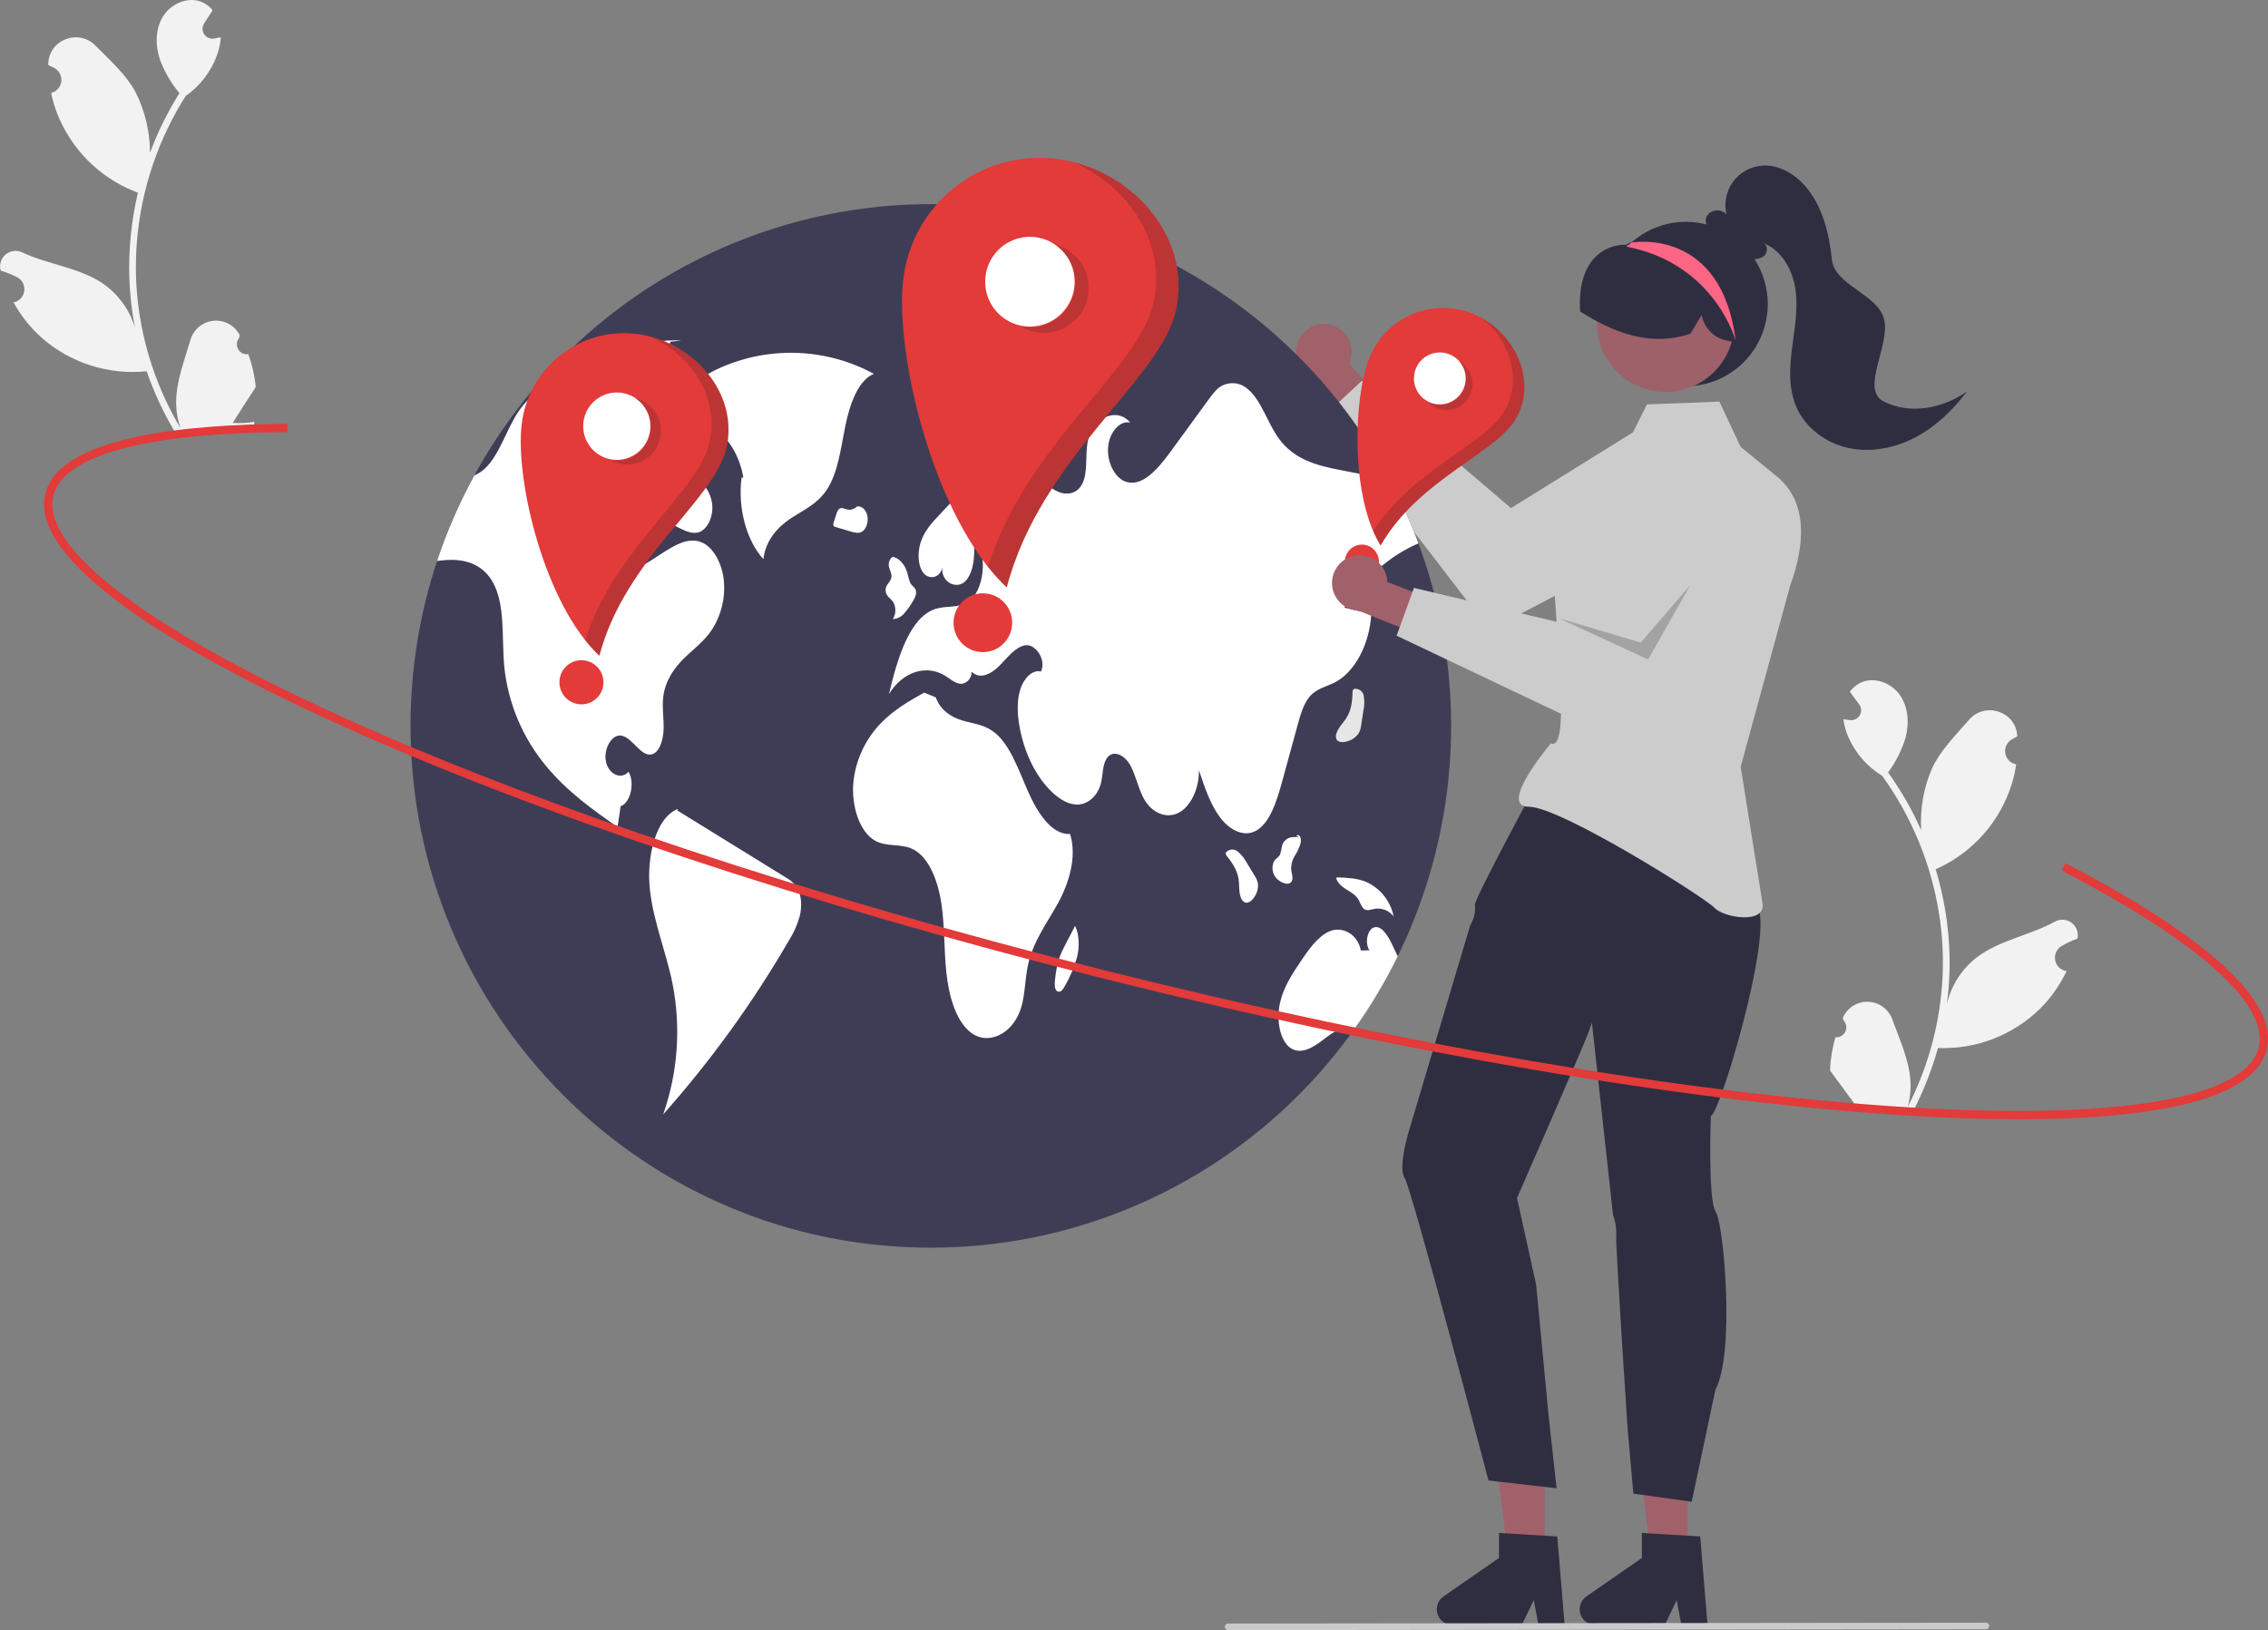 <svg width="313" height="225" viewBox="0 0 313 225" fill="none" xmlns="http://www.w3.org/2000/svg">
<rect x="0" y="0" width="313" height="225" fill="#808080" stroke="none"/>
<g clip-path="url(#clip0_153_603)">
<path d="M253.307 143.166C253.586 143.192 253.867 143.132 254.112 142.992C254.356 142.853 254.551 142.641 254.672 142.386C254.792 142.132 254.831 141.846 254.784 141.568C254.737 141.29 254.606 141.034 254.409 140.833C254.381 140.694 254.361 140.594 254.333 140.454C254.347 140.425 254.36 140.396 254.374 140.366C254.688 139.71 255.188 139.162 255.811 138.79C256.434 138.418 257.153 138.239 257.878 138.275C258.602 138.312 259.3 138.562 259.883 138.995C260.466 139.428 260.908 140.024 261.155 140.708C262.139 143.439 263.427 146.189 263.643 149.039C263.738 150.298 263.615 151.564 263.278 152.781C266.148 147.203 267.788 141.071 268.088 134.802C268.161 133.228 268.147 131.652 268.045 130.08C267.961 128.792 267.82 127.509 267.622 126.234C266.544 119.312 263.845 112.746 259.745 107.074C257.692 105.823 256.07 103.97 255.099 101.766C254.747 100.973 254.511 100.134 254.399 99.273C254.635 99.316 254.875 99.347 255.112 99.373C255.186 99.381 255.264 99.388 255.338 99.395L255.366 99.398C255.626 99.422 255.888 99.37 256.12 99.248C256.352 99.126 256.544 98.939 256.672 98.711C256.801 98.482 256.861 98.221 256.845 97.959C256.829 97.697 256.738 97.445 256.583 97.234C256.486 97.102 256.389 96.971 256.292 96.839C256.145 96.637 255.994 96.438 255.848 96.235C255.831 96.216 255.815 96.195 255.8 96.174C255.631 95.943 255.462 95.716 255.293 95.485C255.644 94.991 256.104 94.585 256.637 94.298C258.482 93.327 260.926 94.173 262.148 95.864C263.374 97.554 263.513 99.852 262.966 101.867C262.442 103.578 261.63 105.188 260.567 106.627C260.658 106.756 260.754 106.882 260.846 107.012C262.52 109.392 263.957 111.93 265.137 114.591C264.956 111.664 265.471 108.734 266.638 106.045C267.811 103.542 269.888 101.485 271.731 99.361C273.945 96.808 278.179 98.165 278.391 101.541C278.394 101.574 278.395 101.607 278.397 101.639C278.132 101.774 277.872 101.917 277.616 102.07C277.296 102.264 277.041 102.55 276.885 102.892C276.73 103.234 276.681 103.615 276.744 103.985C276.808 104.355 276.982 104.697 277.243 104.967C277.505 105.236 277.841 105.42 278.208 105.494L278.245 105.502C278.11 106.432 277.904 107.351 277.63 108.25C276.839 110.759 275.541 113.077 273.815 115.059C272.09 117.04 269.975 118.643 267.603 119.767C267.447 119.838 267.295 119.909 267.14 119.976C268.275 123.753 268.915 127.661 269.045 131.603C269.114 133.929 268.995 136.256 268.69 138.562L268.706 138.481C269.324 135.929 270.801 133.67 272.888 132.084C275.986 129.766 280.243 129.057 283.553 127.231C283.906 127.027 284.309 126.928 284.715 126.946C285.122 126.964 285.515 127.098 285.848 127.333C286.181 127.568 286.44 127.893 286.595 128.27C286.749 128.648 286.793 129.062 286.721 129.464C286.716 129.492 286.71 129.521 286.704 129.549C286.215 129.723 285.737 129.927 285.274 130.16C285.008 130.294 284.748 130.438 284.493 130.59C284.172 130.784 283.917 131.071 283.762 131.413C283.606 131.754 283.557 132.135 283.621 132.506C283.685 132.876 283.859 133.218 284.12 133.487C284.381 133.757 284.717 133.941 285.084 134.015L285.122 134.023C285.149 134.028 285.172 134.033 285.199 134.038C284.288 135.963 283.054 137.717 281.55 139.222C279.694 141.042 277.486 142.462 275.063 143.396C272.64 144.331 270.053 144.759 267.459 144.654L267.455 144.654C266.609 147.689 265.45 150.627 263.998 153.422L253.127 152.915C253.094 152.792 253.065 152.665 253.035 152.542C254.038 152.653 255.051 152.639 256.051 152.503C255.291 151.472 254.531 150.434 253.77 149.404C253.753 149.385 253.737 149.364 253.722 149.343C253.337 148.816 252.947 148.292 252.562 147.765L252.562 147.765C252.612 146.206 252.862 144.661 253.306 143.167L253.307 143.166Z" fill="#F2F2F2"/>
<path d="M34.268 48.88C33.99 48.923 33.706 48.88 33.453 48.756C33.201 48.632 32.993 48.433 32.857 48.186C32.721 47.939 32.664 47.657 32.694 47.376C32.724 47.096 32.839 46.832 33.023 46.619C33.043 46.478 33.057 46.377 33.076 46.237C33.061 46.208 33.045 46.18 33.029 46.151C32.676 45.516 32.143 44.999 31.498 44.667C30.853 44.334 30.125 44.2 29.404 44.281C28.683 44.363 28.002 44.656 27.447 45.124C26.892 45.592 26.487 46.215 26.283 46.913C25.468 49.7 24.353 52.524 24.312 55.381C24.295 56.644 24.496 57.901 24.907 59.094C21.7 53.705 19.685 47.686 18.999 41.447C18.829 39.881 18.746 38.307 18.751 36.732C18.756 35.441 18.818 34.152 18.936 32.867C19.586 25.892 21.875 19.171 25.618 13.256C27.59 11.879 29.095 9.93 29.928 7.669C30.231 6.856 30.415 6.004 30.474 5.138C30.241 5.195 30.002 5.241 29.768 5.282C29.694 5.294 29.617 5.306 29.544 5.318L29.516 5.323C29.258 5.363 28.993 5.327 28.754 5.22C28.515 5.112 28.312 4.938 28.17 4.718C28.027 4.497 27.951 4.241 27.951 3.978C27.951 3.715 28.026 3.458 28.168 3.238C28.257 3.101 28.345 2.963 28.434 2.826C28.568 2.615 28.706 2.407 28.84 2.196C28.856 2.175 28.871 2.154 28.884 2.132C29.039 1.891 29.194 1.653 29.348 1.412C28.967 0.941 28.483 0.564 27.934 0.311C26.032 -0.544 23.645 0.452 22.529 2.215C21.41 3.978 21.413 6.28 22.082 8.258C22.711 9.934 23.62 11.49 24.771 12.86C24.687 12.995 24.599 13.127 24.516 13.262C22.992 15.741 21.713 18.363 20.699 21.093C20.7 18.159 20.006 15.267 18.674 12.655C17.349 10.23 15.15 8.306 13.18 6.3C10.813 3.889 6.671 5.506 6.667 8.889C6.666 8.922 6.667 8.954 6.667 8.987C6.94 9.105 7.208 9.232 7.473 9.368C7.805 9.542 8.077 9.812 8.253 10.144C8.429 10.475 8.502 10.852 8.461 11.226C8.42 11.599 8.267 11.951 8.023 12.236C7.779 12.521 7.455 12.726 7.093 12.823L7.056 12.833C7.249 13.753 7.511 14.657 7.84 15.537C8.784 17.992 10.223 20.226 12.067 22.097C13.911 23.968 16.121 25.436 18.558 26.411C18.717 26.472 18.873 26.534 19.032 26.591C18.132 30.431 17.734 34.371 17.847 38.314C17.922 40.639 18.183 42.955 18.63 45.238L18.609 45.157C17.835 42.649 16.221 40.486 14.041 39.032C10.806 36.91 6.514 36.467 3.097 34.85C2.733 34.668 2.324 34.594 1.92 34.637C1.515 34.68 1.131 34.839 0.813 35.093C0.495 35.348 0.257 35.689 0.125 36.075C-0.006 36.462 -0.024 36.877 0.073 37.274C0.08 37.302 0.088 37.33 0.095 37.358C0.594 37.501 1.083 37.675 1.56 37.879C1.833 37.997 2.102 38.124 2.366 38.261C2.698 38.434 2.97 38.705 3.147 39.036C3.323 39.367 3.395 39.745 3.354 40.118C3.313 40.491 3.161 40.844 2.917 41.129C2.673 41.414 2.349 41.618 1.987 41.715L1.95 41.725C1.923 41.732 1.9 41.738 1.873 41.745C2.901 43.61 4.241 45.284 5.835 46.693C7.8 48.394 10.091 49.676 12.567 50.458C15.043 51.24 17.652 51.507 20.234 51.242L20.238 51.241C21.27 54.218 22.607 57.079 24.228 59.779L35.047 58.598C35.073 58.474 35.094 58.345 35.116 58.221C34.121 58.393 33.11 58.443 32.103 58.368C32.799 57.293 33.493 56.21 34.189 55.134C34.205 55.114 34.219 55.093 34.233 55.07C34.585 54.52 34.942 53.974 35.294 53.424L35.294 53.423C35.148 51.871 34.803 50.344 34.268 48.88L34.268 48.88Z" fill="#F2F2F2"/>
<path d="M183.741 44.858C184.276 45.006 184.773 45.27 185.196 45.631C185.619 45.992 185.957 46.442 186.188 46.949C186.419 47.455 186.536 48.007 186.532 48.564C186.527 49.121 186.401 49.67 186.162 50.173L191.968 56.647L188.906 61.145L180.835 51.887C180.019 51.428 179.4 50.685 179.094 49.799C178.788 48.913 178.817 47.945 179.175 47.078C179.533 46.212 180.196 45.507 181.037 45.098C181.879 44.689 182.841 44.604 183.741 44.858Z" fill="#A0616A"/>
<path d="M238.093 60.756C237.57 59.901 236.883 59.159 236.073 58.571C235.263 57.983 234.345 57.562 233.372 57.331C232.4 57.099 231.391 57.063 230.404 57.224C229.417 57.384 228.471 57.739 227.621 58.267L208.528 70.128L187.931 52.568L182.807 57.353L205.56 86.963L235.132 71.5C234.442 71.861 238.927 62.117 238.093 60.756Z" fill="#CCCCCC"/>
<path d="M200.268 100.195C200.27 109.653 198.414 119.019 194.806 127.758C191.198 136.497 185.909 144.437 179.241 151.125C172.573 157.813 164.656 163.118 155.944 166.737C147.231 170.355 137.893 172.217 128.463 172.215C88.807 172.215 56.658 139.97 56.658 100.195C56.652 92.458 57.888 84.77 60.321 77.428C65.096 63.089 74.245 50.618 86.473 41.779C98.701 32.941 113.39 28.181 128.463 28.174C141.462 28.17 154.219 31.706 165.371 38.405C176.523 45.105 185.652 54.716 191.783 66.213C193.303 69.049 194.629 71.987 195.752 75.004C195.908 75.424 196.059 75.844 196.207 76.268V76.272C196.865 78.136 197.445 80.035 197.946 81.969C199.493 87.92 200.273 94.045 200.268 100.195Z" fill="#3F3D56"/>
<path d="M120.607 51.603C117.38 49.853 113.797 48.865 110.132 48.715C106.467 48.564 102.815 49.255 99.457 50.735C96.499 52.026 93.386 54.342 92.399 58.523C96.389 56.162 101.554 59.893 102.581 65.879L102.341 65.946C101.799 70.092 103.009 74.606 105.353 77.177C105.661 74.507 107.411 72.689 109.133 71.554C110.855 70.418 112.76 69.594 114.074 67.642C115.632 65.329 116.028 61.947 116.647 58.863C117.266 55.778 118.44 52.463 120.607 51.603Z" fill="white"/>
<path d="M98.273 86.887C97.168 88.551 95.692 89.596 94.368 90.896C93.048 92.2 91.791 93.961 91.528 96.222C91.36 97.67 91.619 99.142 91.584 100.607C91.548 102.071 91.061 103.72 90.068 104.084C88.5 104.652 87.303 101.731 85.692 101.527C84.411 101.367 83.258 103.388 83.629 105.14C84 106.893 85.743 107.669 86.745 106.524C87.65 108.049 87.012 110.814 85.652 111.282C85.508 112.242 85.365 113.198 85.225 114.159C81.786 111.746 78.312 109.293 75.388 105.76C72.135 101.864 70.118 97.082 69.595 92.028C69.216 87.967 69.779 83.322 67.92 80.197C66.432 77.696 63.879 77.144 61.581 77.3C61.162 77.328 60.739 77.376 60.321 77.428C61.676 73.346 63.397 69.395 65.463 65.625C65.93 65.424 66.365 65.152 66.751 64.821C68.889 63 69.839 59.315 71.574 56.766C71.686 56.602 71.801 56.442 71.921 56.286C73.696 53.961 76.074 52.765 78.371 51.653C83.458 49.176 88.691 46.667 94.061 47.011L92.533 47.16C90.75 52.169 88.965 57.178 87.18 62.188C86.908 62.956 86.634 63.725 86.358 64.496C85.344 67.345 84.299 70.378 84.455 73.567C84.547 75.456 85.201 77.472 86.445 78.12C87.606 78.721 88.875 77.984 89.996 77.256C90.471 76.952 90.941 76.648 91.416 76.34C93.119 75.24 95.006 74.111 96.805 74.847C98.453 75.52 99.669 77.764 99.901 80.185C100.113 82.538 99.541 84.895 98.273 86.887Z" fill="white"/>
<path d="M108.404 121.087C103.429 118.015 98.454 114.943 93.479 111.871L93.564 111.652C90.471 112.834 89.187 118.349 89.698 122.859C90.209 127.369 91.942 131.4 92.818 135.794C93.999 141.808 93.553 148.029 91.527 153.811C98.069 146.449 103.858 138.448 108.808 129.927C109.5 128.853 110.027 127.681 110.371 126.45C110.688 125.141 110.639 123.567 110.006 122.517C109.599 121.914 109.048 121.423 108.404 121.087Z" fill="white"/>
<path d="M88.77 65.193C88.242 66.385 88.038 67.973 88.518 69.206C89.007 70.465 90.043 71.034 90.995 71.507L93.744 72.874C94.659 73.329 95.644 73.788 96.577 73.414C97.701 72.963 98.481 71.195 98.279 69.553C98.064 67.806 96.967 66.605 95.951 65.582C94.531 64.15 93.11 62.718 91.689 61.286L90.889 62.27C90.023 63.117 89.306 64.106 88.77 65.193Z" fill="white"/>
<path d="M185.532 83.866C186.769 84.158 188.005 84.45 189.242 84.742C189.026 88.931 186.956 92.808 184.18 94.213C183.023 94.797 181.734 95.013 180.777 96.105C179.911 97.098 179.472 98.642 179.069 100.119C178.363 102.695 177.657 105.272 176.951 107.849C176.193 110.626 175.22 113.71 173.249 114.711C171.558 115.571 169.623 114.519 168.323 112.754C167.022 110.99 166.228 108.617 165.459 106.304C165.506 108.825 164.338 111.298 162.682 112.174C161.023 113.05 159.004 112.258 157.895 110.301C157.097 108.897 156.766 107.044 155.984 105.62C155.202 104.196 153.563 103.379 152.709 104.716C152.147 105.604 152.218 106.964 151.939 108.093C151.504 109.845 150.188 110.946 148.884 111.042C147.583 111.138 146.315 110.385 145.226 109.365C142.98 107.253 141.324 103.9 140.682 100.175C140.399 98.514 140.319 96.706 140.81 95.149C141.3 93.593 142.485 92.392 143.662 92.688C144.436 91.048 142.908 88.871 141.532 89.063C140.151 89.255 139.07 90.74 137.937 91.88C136.808 93.02 135.229 93.849 134.092 92.716C134.1 93.769 133.246 94.465 132.508 94.377C131.774 94.293 131.12 93.701 130.446 93.281C127.841 91.652 124.534 92.732 122.683 95.813C123.84 90.876 125.535 85.21 129.089 84.05C130.542 83.574 132.125 83.966 133.497 83.142C135.927 81.681 136.418 76.164 134.319 73.887C134.586 76.04 134.535 78.552 133.402 80.025C132.269 81.497 129.891 80.537 130.035 78.36C129.708 79.861 128.08 80.089 127.33 78.936C126.576 77.784 126.64 75.9 127.175 74.523C127.709 73.147 128.619 72.159 129.5 71.21C131.395 69.174 133.318 67.113 135.512 65.833C137.71 64.552 140.247 64.12 142.449 65.393C143.61 66.065 144.631 67.185 145.816 67.777C147.001 68.373 148.505 68.297 149.291 66.905C150.172 65.353 149.757 63.048 150.084 61.107C150.671 57.678 154.089 56.074 155.984 58.339C154.568 57.974 153.104 59.655 152.929 61.692C152.749 63.728 153.774 65.785 155.147 66.401C157.452 67.425 159.71 64.848 161.453 62.464C163.272 59.967 165.094 57.472 166.919 54.978C167.21 54.553 167.537 54.154 167.896 53.785C168.467 53.227 169.229 52.907 170.027 52.891C170.824 52.874 171.599 53.163 172.192 53.697C174.035 55.206 174.901 58.299 176.413 60.427C178.607 63.52 181.89 64.272 184.946 64.873C187.223 65.317 189.502 65.763 191.783 66.213C193.303 69.049 194.629 71.986 195.752 75.003C191.891 76.648 188.328 79.725 185.532 83.866Z" fill="white"/>
<path d="M192.896 132.008C191.187 135.488 189.199 138.824 186.952 141.983C185.516 141.366 183.972 142.467 182.628 143.499C181.224 144.579 179.536 145.632 178.096 144.647C176.624 143.639 176.15 140.818 176.616 138.582C177.083 136.349 178.248 134.572 179.377 132.884C180.574 131.091 181.854 129.231 183.518 128.535C185.185 127.838 187.327 128.823 187.814 131.199L188.995 131.159C188.332 130.247 188.68 128.359 189.569 128.027C190.594 127.638 191.484 129.051 192.09 130.299C192.361 130.863 192.637 131.432 192.896 132.008Z" fill="white"/>
<path d="M147.673 115.107C145.135 115.267 143.124 112.133 141.788 109.05C140.452 105.967 139.233 102.442 136.943 100.873C135.635 99.976 134.143 99.853 132.724 99.418C131.304 98.984 129.819 98.085 129.14 96.254L127.53 95.602C125.404 96.801 123.25 98.022 121.418 99.973C119.363 102.162 118.083 104.969 117.775 107.96C117.468 111.192 118.603 114.796 120.725 116.011C122.402 116.97 124.354 116.365 126.053 117.244C128.175 118.341 129.435 121.529 129.912 124.676C130.388 127.824 130.268 131.095 130.609 134.278C130.95 137.461 131.89 140.773 133.836 142.405C136.272 144.446 139.845 142.75 140.938 139.034C141.474 137.211 141.455 135.154 141.856 133.262C142.562 129.93 144.467 127.458 145.977 124.725C147.488 121.991 148.677 118.279 147.673 115.107Z" fill="white"/>
<path d="M122.593 82.365C122.83 82.584 123.051 82.819 123.254 83.069C123.465 83.433 123.572 83.848 123.565 84.269C123.558 84.689 123.436 85.1 123.214 85.457C123.519 85.439 123.818 85.358 124.091 85.219C124.364 85.08 124.605 84.885 124.799 84.648C125.263 84.119 125.67 83.543 126.015 82.93C126.274 82.507 126.55 81.934 126.374 81.431C126.254 81.088 125.971 80.942 125.772 80.684C125.457 80.275 125.379 79.625 125.216 79.063C124.863 77.85 124.02 76.959 123.104 76.831L123.231 76.856C122.849 76.987 122.581 77.596 122.666 78.145C122.743 78.644 123.063 79.058 123.031 79.568C122.985 80.3 122.256 80.644 122.211 81.376C122.204 81.743 122.341 82.099 122.593 82.365Z" fill="white"/>
<path d="M118.245 69.922C118.248 69.921 118.252 69.92 118.256 69.919C118.334 69.848 118.406 69.771 118.473 69.688L118.245 69.922Z" fill="#E6E6E6"/>
<path d="M119.006 73.359C119.567 72.997 119.88 71.996 119.695 71.158C119.51 70.325 118.858 69.766 118.256 69.919C118.081 70.097 117.865 70.227 117.626 70.297C117.388 70.368 117.135 70.376 116.892 70.322C116.52 70.226 116.112 69.978 115.789 70.26C115.604 70.47 115.475 70.723 115.413 70.996C115.294 71.364 115.174 71.731 115.055 72.099C114.998 72.231 114.983 72.377 115.012 72.517C115.035 72.574 115.072 72.623 115.12 72.661C115.167 72.699 115.223 72.724 115.283 72.733C116 72.945 116.717 73.157 117.433 73.369C117.956 73.523 118.52 73.672 119.006 73.359Z" fill="white"/>
<path d="M173.115 120.812C172.784 120.268 172.453 119.724 172.121 119.18C171.796 118.55 171.351 117.989 170.812 117.53C170.693 117.431 170.556 117.356 170.408 117.31C170.26 117.264 170.105 117.249 169.951 117.264C169.797 117.28 169.647 117.326 169.512 117.4C169.376 117.474 169.256 117.575 169.159 117.696L169.2 118.007C169.955 118.957 170.754 120.013 170.946 121.423C171.021 121.979 170.995 122.555 171.061 123.113C171.127 123.672 171.316 124.251 171.675 124.492C172.197 124.841 172.809 124.326 173.18 123.697C173.512 123.18 173.661 122.567 173.603 121.955C173.52 121.544 173.354 121.155 173.115 120.812Z" fill="white"/>
<path d="M187.861 100.033C187.956 99.403 188.052 98.773 188.148 98.142C188.304 97.45 188.323 96.734 188.205 96.034C188.178 95.882 188.121 95.736 188.038 95.605C187.954 95.475 187.845 95.362 187.717 95.275C187.589 95.187 187.446 95.126 187.294 95.095C187.142 95.064 186.986 95.064 186.835 95.094L186.666 95.358C186.633 96.573 186.567 97.897 185.808 99.099C185.509 99.574 185.119 99.997 184.811 100.467C184.503 100.937 184.276 101.502 184.396 101.918C184.571 102.522 185.37 102.524 186.058 102.282C186.644 102.101 187.152 101.728 187.5 101.223C187.7 100.855 187.823 100.45 187.861 100.033Z" fill="#E6E6E6"/>
<path d="M178.313 121.52C178.475 121.053 178.241 120.517 178.192 120.001C178.168 119.334 178.344 118.676 178.697 118.11C179.048 117.577 179.314 116.992 179.486 116.377C179.558 116.097 179.545 115.801 179.448 115.528C179.338 115.281 179.073 115.168 178.92 115.364L179.246 115.575C178.806 115.496 178.354 115.518 177.923 115.639C177.677 115.733 177.458 115.885 177.283 116.083C177.109 116.28 176.984 116.517 176.92 116.773C176.866 117.172 176.778 117.565 176.657 117.949C176.463 118.35 176.086 118.484 175.85 118.836C175.688 119.148 175.607 119.495 175.613 119.846C175.618 120.198 175.711 120.542 175.883 120.849C176.18 121.35 176.652 121.723 177.208 121.894C177.606 122.037 178.131 122.045 178.313 121.52Z" fill="white"/>
<path d="M187.569 124.321C187.713 124.697 187.905 125.052 188.142 125.377C188.585 125.824 189.187 125.549 189.725 125.44C190.213 125.363 190.712 125.42 191.171 125.604C191.629 125.789 192.029 126.094 192.329 126.488C192.12 125.445 191.665 124.468 191.002 123.638C190.339 122.808 189.487 122.15 188.517 121.718C187.25 121.2 185.915 121.15 184.598 121.104L184.37 121.162C184.95 122.856 186.771 122.818 187.569 124.321Z" fill="white"/>
<path d="M148.367 127.785L148.37 127.792C148.392 127.75 148.414 127.707 148.437 127.664L148.367 127.785Z" fill="#E6E6E6"/>
<path d="M146.963 130.511C146.657 131.068 146.393 131.649 146.175 132.246C145.886 133.215 145.695 134.21 145.604 135.216C145.533 135.789 145.511 136.52 145.868 136.799C145.971 136.867 146.095 136.895 146.217 136.879C146.339 136.862 146.451 136.802 146.532 136.708C146.73 136.497 146.893 136.255 147.013 135.991C147.715 134.777 148.261 133.479 148.636 132.126C148.978 130.702 148.975 129.025 148.37 127.792C147.901 128.698 147.432 129.605 146.963 130.511Z" fill="white"/>
<path d="M133.417 57.884C133.64 58.102 133.922 58.251 134.228 58.311C134.534 58.371 134.851 58.34 135.14 58.221C135.738 57.959 136.286 57.596 136.761 57.147C137.154 56.855 137.488 56.49 137.743 56.072C137.884 55.822 137.975 55.547 138.009 55.261C138.044 54.976 138.022 54.687 137.945 54.411C137.723 53.76 137.159 53.541 136.662 53.393C135.867 53.157 135.071 52.92 134.276 52.684L134.851 52.163C134.259 51.844 133.604 52.436 133.234 53.168C132.996 53.647 132.831 54.157 132.743 54.684C132.545 55.834 132.738 57.203 133.417 57.884Z" fill="#E6E6E6"/>
<path d="M147.463 53.154C147.687 53.402 147.997 53.555 148.329 53.583C148.662 53.61 148.993 53.509 149.254 53.301C149.479 53.131 149.665 52.916 149.802 52.67C149.938 52.423 150.022 52.15 150.046 51.869C150.102 51.242 149.793 50.544 149.351 50.49L149.452 49.902C148.601 49.748 147.553 49.717 147.097 50.754C146.943 51.151 146.896 51.582 146.96 52.003C147.024 52.424 147.198 52.821 147.463 53.154Z" fill="#E6E6E6"/>
<path d="M145.586 21.904C140.596 21.339 135.586 22.786 131.659 25.926C127.732 29.067 125.209 33.643 124.646 38.649C123.474 49.072 128.949 71.708 138.931 81.078C143.632 63.126 160.102 52.477 162.281 42.907C164.61 32.68 155.979 23.079 145.586 21.904Z" fill="#E33A3A"/>
<path d="M142.135 45.077C145.546 45.077 148.311 42.303 148.311 38.882C148.311 35.461 145.546 32.688 142.135 32.688C138.724 32.688 135.959 35.461 135.959 38.882C135.959 42.303 138.724 45.077 142.135 45.077Z" fill="white"/>
<path d="M135.641 90.01C137.875 90.01 139.686 88.194 139.686 85.953C139.686 83.712 137.875 81.895 135.641 81.895C133.407 81.895 131.596 83.712 131.596 85.953C131.596 88.194 133.407 90.01 135.641 90.01Z" fill="#E33A3A"/>
<path opacity="0.2" d="M147.245 34.444C147.94 34.863 148.546 35.416 149.028 36.069C149.511 36.723 149.86 37.466 150.056 38.255C150.252 39.045 150.292 39.865 150.172 40.67C150.052 41.474 149.775 42.247 149.357 42.944C148.94 43.642 148.389 44.249 147.737 44.733C147.085 45.217 146.345 45.568 145.558 45.764C143.968 46.162 142.287 45.91 140.883 45.063C142.314 45.383 143.812 45.181 145.109 44.494C146.405 43.806 147.416 42.679 147.959 41.313C148.503 39.946 148.543 38.431 148.075 37.037C147.606 35.644 146.658 34.463 145.4 33.706C146.051 33.851 146.673 34.1 147.245 34.444Z" fill="#231F20"/>
<path opacity="0.2" d="M162.305 42.927C160.126 52.497 143.656 63.146 138.956 81.098C138.017 80.209 137.145 79.251 136.347 78.232C141.629 61.357 157.074 51.103 159.179 41.856C161.064 33.58 155.77 25.714 148.174 22.392C157.369 24.71 164.439 33.555 162.305 42.927Z" fill="#231F20"/>
<path d="M87.712 46.074C83.964 45.65 80.201 46.736 77.252 49.094C74.303 51.453 72.409 54.889 71.986 58.648C71.106 66.476 75.218 83.475 82.714 90.512C86.244 77.03 98.612 69.033 100.249 61.846C101.998 54.166 95.516 46.956 87.712 46.074Z" fill="#E33A3A"/>
<path d="M85.12 63.476C87.681 63.476 89.757 61.393 89.757 58.824C89.757 56.255 87.681 54.172 85.12 54.172C82.558 54.172 80.482 56.255 80.482 58.824C80.482 61.393 82.558 63.476 85.12 63.476Z" fill="white"/>
<path d="M80.243 97.219C81.921 97.219 83.281 95.855 83.281 94.172C83.281 92.49 81.921 91.125 80.243 91.125C78.565 91.125 77.205 92.49 77.205 94.172C77.205 95.855 78.565 97.219 80.243 97.219Z" fill="#E33A3A"/>
<path opacity="0.2" d="M88.957 55.491C89.479 55.806 89.934 56.221 90.296 56.712C90.659 57.203 90.921 57.761 91.068 58.353C91.216 58.946 91.245 59.562 91.155 60.166C91.065 60.77 90.857 61.351 90.543 61.874C90.23 62.398 89.816 62.855 89.327 63.218C88.837 63.581 88.281 63.844 87.69 63.992C87.099 64.14 86.485 64.169 85.883 64.079C85.28 63.989 84.701 63.781 84.179 63.466C85.254 63.706 86.379 63.554 87.353 63.038C88.327 62.522 89.085 61.675 89.493 60.649C89.902 59.623 89.932 58.485 89.58 57.438C89.228 56.392 88.516 55.505 87.572 54.937C88.06 55.045 88.528 55.233 88.957 55.491Z" fill="#231F20"/>
<path opacity="0.2" d="M100.267 61.861C98.63 69.048 86.262 77.045 82.732 90.527C82.027 89.859 81.372 89.139 80.773 88.374C84.74 75.702 96.338 68.001 97.92 61.057C99.335 54.842 95.359 48.935 89.655 46.44C96.56 48.181 101.87 54.823 100.267 61.861Z" fill="#231F20"/>
<path d="M232.915 214.589H227.823L225.4 194.888L232.916 194.889L232.915 214.589Z" fill="#A0616A"/>
<path d="M235.654 224.287H232.041L231.396 220.866L229.744 224.287H220.161C219.701 224.287 219.254 224.14 218.884 223.867C218.514 223.594 218.24 223.209 218.104 222.77C217.967 222.33 217.974 221.857 218.124 221.422C218.274 220.986 218.558 220.61 218.936 220.348L226.59 215.047V211.588L234.639 212.07L235.654 224.287Z" fill="#2F2E41"/>
<path d="M213.191 214.589H208.099L205.676 194.888L213.192 194.889L213.191 214.589Z" fill="#A0616A"/>
<path d="M215.931 224.287H212.317L211.672 220.866L210.02 224.287H200.437C199.978 224.287 199.53 224.14 199.16 223.867C198.79 223.594 198.517 223.209 198.38 222.77C198.243 222.33 198.25 221.857 198.4 221.422C198.55 220.986 198.835 220.61 199.213 220.348L206.866 215.047V211.588L214.916 212.07L215.931 224.287Z" fill="#2F2E41"/>
<path d="M193.845 162.575C194.82 164.041 205.421 204.345 205.421 204.345L214.821 205.42L213.705 195.279L212 177.334L209.359 165.356C209.359 165.356 218.685 144.068 219.275 142.372L219.694 141.155L222.607 167.677C222.953 168.624 223.104 169.632 223.051 170.639C222.963 172.295 224.62 197.22 224.62 197.22L225.416 206.158L233.47 207.28L236.737 191.814C239.466 186.79 237.902 168.938 236.786 167.276C235.67 165.615 236.114 154.042 236.114 154.042C237.539 153.539 246.035 124.479 241.785 124.651C242.058 123.102 242.272 121.719 242.272 121.719L234.896 115.752L216.434 110.938L211.776 108.695C211.776 108.695 203.457 124.123 203.54 124.891C203.655 125.862 203.433 126.844 202.912 127.671L194.513 155.865C194.513 155.865 192.861 161.094 193.845 162.575Z" fill="#2F2E41"/>
<path d="M240.227 61.688L237.29 55.433L227.294 55.818L224.033 62.325C224.033 62.325 214.715 73.488 214.413 77.118C214.034 81.683 217.187 104.058 214.034 102.608C214.034 102.608 206.602 111.358 211 111.358C215.397 111.358 235.291 123.884 236.596 125.292C237.902 126.701 243.729 127.614 243.24 124.673C242.752 121.733 240.227 105.829 240.227 105.829L247.062 80.821C249.028 75.422 249.641 69.366 245.194 65.739L240.227 61.688Z" fill="#CCCCCC"/>
<path d="M203.2 43.279C201.863 42.746 200.434 42.483 198.996 42.505C197.558 42.526 196.137 42.832 194.817 43.404C193.496 43.975 192.3 44.803 191.298 45.838C190.296 46.873 189.508 48.096 188.977 49.437C186.745 55.077 186.375 68.546 190.529 75.297C195.869 65.991 206.675 62.555 209.34 57.545C212.188 52.191 208.823 45.518 203.2 43.279Z" fill="#E33A3A"/>
<path d="M198.703 55.814C200.677 55.814 202.276 54.21 202.276 52.231C202.276 50.252 200.677 48.648 198.703 48.648C196.73 48.648 195.131 50.252 195.131 52.231C195.131 54.21 196.73 55.814 198.703 55.814Z" fill="white"/>
<path d="M187.954 79.863C189.247 79.863 190.294 78.813 190.294 77.516C190.294 76.22 189.247 75.169 187.954 75.169C186.662 75.169 185.614 76.22 185.614 77.516C185.614 78.813 186.662 79.863 187.954 79.863Z" fill="#E33A3A"/>
<path opacity="0.2" d="M202.228 50.532C202.882 51.218 203.238 52.137 203.218 53.086C203.197 54.036 202.801 54.938 202.118 55.595C201.434 56.252 200.518 56.611 199.572 56.591C198.625 56.571 197.725 56.175 197.069 55.49C197.82 55.887 198.687 56.002 199.514 55.816C200.342 55.63 201.077 55.154 201.587 54.474C202.097 53.794 202.349 52.955 202.298 52.105C202.247 51.256 201.897 50.453 201.31 49.839C201.651 50.019 201.961 50.252 202.228 50.532Z" fill="#231F20"/>
<path opacity="0.2" d="M209.35 57.56C206.685 62.57 195.88 66.006 190.539 75.311C190.15 74.672 189.808 74.004 189.517 73.314C195.019 64.699 205.193 61.327 207.768 56.486C210.072 52.153 208.308 46.957 204.571 43.946C209.352 46.64 211.96 52.653 209.35 57.56Z" fill="#231F20"/>
<path d="M186.899 76.708C187.443 76.596 188.005 76.604 188.546 76.733C189.086 76.862 189.592 77.108 190.027 77.454C190.462 77.8 190.816 78.238 191.065 78.736C191.313 79.235 191.449 79.781 191.464 80.338L199.569 83.459L198.88 88.862L187.496 84.294C186.561 84.257 185.673 83.877 184.999 83.227C184.325 82.577 183.912 81.701 183.838 80.766C183.765 79.832 184.036 78.902 184.6 78.154C185.164 77.406 185.982 76.892 186.899 76.708Z" fill="#A0616A"/>
<path d="M243.531 65.575C242.678 65.052 241.73 64.704 240.742 64.549C239.754 64.395 238.746 64.438 237.774 64.675C236.803 64.913 235.888 65.34 235.082 65.933C234.275 66.526 233.594 67.273 233.076 68.131L221.442 87.4L195.139 81.146L192.743 87.745L226.427 103.749L243.486 76.495C246.041 72.895 247.291 67.877 243.531 65.575Z" fill="#CCCCCC"/>
<path d="M243.966 41.96C243.966 43.817 243.513 45.646 242.644 47.286C241.775 48.926 240.519 50.328 238.984 51.367C237.45 52.406 235.684 53.052 233.843 53.247C232.002 53.442 230.141 53.181 228.423 52.487C226.706 51.792 225.185 50.685 223.994 49.264C222.803 47.842 221.978 46.148 221.591 44.332C221.205 42.516 221.269 40.632 221.777 38.846C222.286 37.061 223.224 35.428 224.509 34.09L224.564 34.036C224.654 33.941 224.745 33.845 224.84 33.755C224.84 33.755 224.841 33.755 224.841 33.754C224.842 33.754 224.842 33.754 224.843 33.753C224.843 33.753 224.844 33.752 224.844 33.752C224.844 33.751 224.844 33.751 224.844 33.75C224.962 33.641 225.079 33.532 225.202 33.428C226.836 31.991 228.849 31.056 230.999 30.737C233.15 30.417 235.346 30.726 237.326 31.626C239.306 32.526 240.985 33.98 242.163 35.813C243.34 37.645 243.966 39.78 243.966 41.96Z" fill="#2F2E41"/>
<path d="M229.867 54.099C235.106 54.099 239.353 49.84 239.353 44.585C239.353 39.331 235.106 35.071 229.867 35.071C224.628 35.071 220.382 39.331 220.382 44.585C220.382 49.84 224.628 54.099 229.867 54.099Z" fill="#9E616A"/>
<path d="M239.94 47.298L238.368 47.02C237.49 46.86 236.682 46.434 236.051 45.801C235.42 45.168 234.997 44.356 234.839 43.475L233.305 46.053L233.238 46.075C229.585 47.292 225.783 46.928 221.619 44.964C220.428 44.398 219.273 43.759 218.16 43.051L218.078 43L218.071 42.903C217.859 39.808 218.552 37.223 220.022 35.623C220.586 35.021 221.271 34.545 222.031 34.227C222.792 33.909 223.611 33.756 224.434 33.778C224.493 33.762 224.547 33.733 224.591 33.691C224.612 33.675 224.633 33.66 224.654 33.645V33.629L224.763 33.578C224.997 33.468 225.236 33.362 225.475 33.265C227.351 32.536 229.395 32.354 231.371 32.738C233.347 33.122 235.175 34.057 236.644 35.437C239.566 38.234 240.906 42.93 239.979 47.12L239.94 47.298Z" fill="#2F2E41"/>
<path d="M259.947 55.404C256.719 53.733 260.87 47.668 260.036 44.122C259.202 40.576 253.195 39.436 252.812 35.812C252.429 32.189 251.529 28.453 249.145 25.703C247.622 23.946 245.378 22.649 243.067 22.87C242.285 22.944 241.529 23.187 240.849 23.581C240.169 23.975 239.581 24.512 239.127 25.154C238.672 25.796 238.361 26.529 238.214 27.303C238.068 28.077 238.089 28.874 238.277 29.638C237.619 28.703 235.917 28.906 235.495 29.97C235.12 30.915 235.948 32.06 236.922 32.144C238.197 33.723 239.656 35.398 241.653 35.717C241.972 35.79 242.302 35.79 242.62 35.716C242.938 35.643 243.236 35.498 243.489 35.292C243.959 34.839 243.996 33.935 243.439 33.596C245.948 34.596 247.419 37.318 247.792 40C248.164 42.683 247.649 45.397 247.309 48.084C246.97 50.771 246.824 53.597 247.874 56.092C249.115 59.04 251.972 61.153 255.09 61.831C258.208 62.508 261.529 61.846 264.352 60.354C267.174 58.862 269.528 56.584 271.45 54.03C268.138 56.389 263.556 57.273 259.947 55.404Z" fill="#2F2E41"/>
<path d="M239.536 47.034C239.536 47.034 236.726 36.514 224.681 34.086C224.668 34.081 224.623 34.063 224.564 34.036C224.528 34.013 224.482 33.991 224.437 33.968C224.573 33.891 224.704 33.823 224.84 33.755L224.841 33.754L224.843 33.753L224.844 33.752L224.844 33.75C224.962 33.641 225.08 33.532 225.202 33.428L225.546 33.441C225.546 33.441 237.631 31.522 239.536 47.034Z" fill="#FD6584"/>
<path opacity="0.2" d="M233.245 80.789L226.442 88.695L215.202 85.365L227.456 91.029L233.245 80.789Z" fill="black"/>
<path d="M274.077 224.883L169.485 225C169.366 225 169.251 224.952 169.167 224.867C169.082 224.782 169.035 224.667 169.035 224.547C169.035 224.427 169.082 224.312 169.167 224.227C169.251 224.142 169.366 224.094 169.485 224.094L274.077 223.977C274.197 223.977 274.312 224.025 274.397 224.11C274.482 224.195 274.529 224.31 274.529 224.43C274.529 224.55 274.482 224.665 274.397 224.75C274.312 224.835 274.197 224.883 274.077 224.883Z" fill="#CACACA"/>
<path d="M278.669 154.486C273.771 154.486 268.403 154.301 262.565 153.929C232.367 152.006 193.252 145.319 152.425 135.101C111.598 124.882 73.936 112.353 46.378 99.821C32.953 93.716 22.65 87.937 15.755 82.645C8.454 77.042 5.261 72.158 6.263 68.13C8.216 60.282 25.506 58.565 39.666 58.506L39.671 59.648C20.225 59.728 8.753 62.838 7.367 68.406C5.603 75.498 19.993 86.569 46.848 98.781C74.345 111.286 111.938 123.791 152.7 133.993C193.463 144.196 232.506 150.871 262.637 152.79C292.063 154.665 309.952 151.673 311.716 144.581C313.181 138.693 303.524 130.02 284.525 120.158L285.048 119.144C298.853 126.31 314.878 136.588 312.821 144.858C311.818 148.886 306.712 151.692 297.643 153.198C292.473 154.056 286.123 154.486 278.669 154.486Z" fill="#E33A3A"/>
</g>
<defs>
<clipPath id="clip0_153_603">
<rect width="313" height="225" fill="white"/>
</clipPath>
</defs>
</svg>
